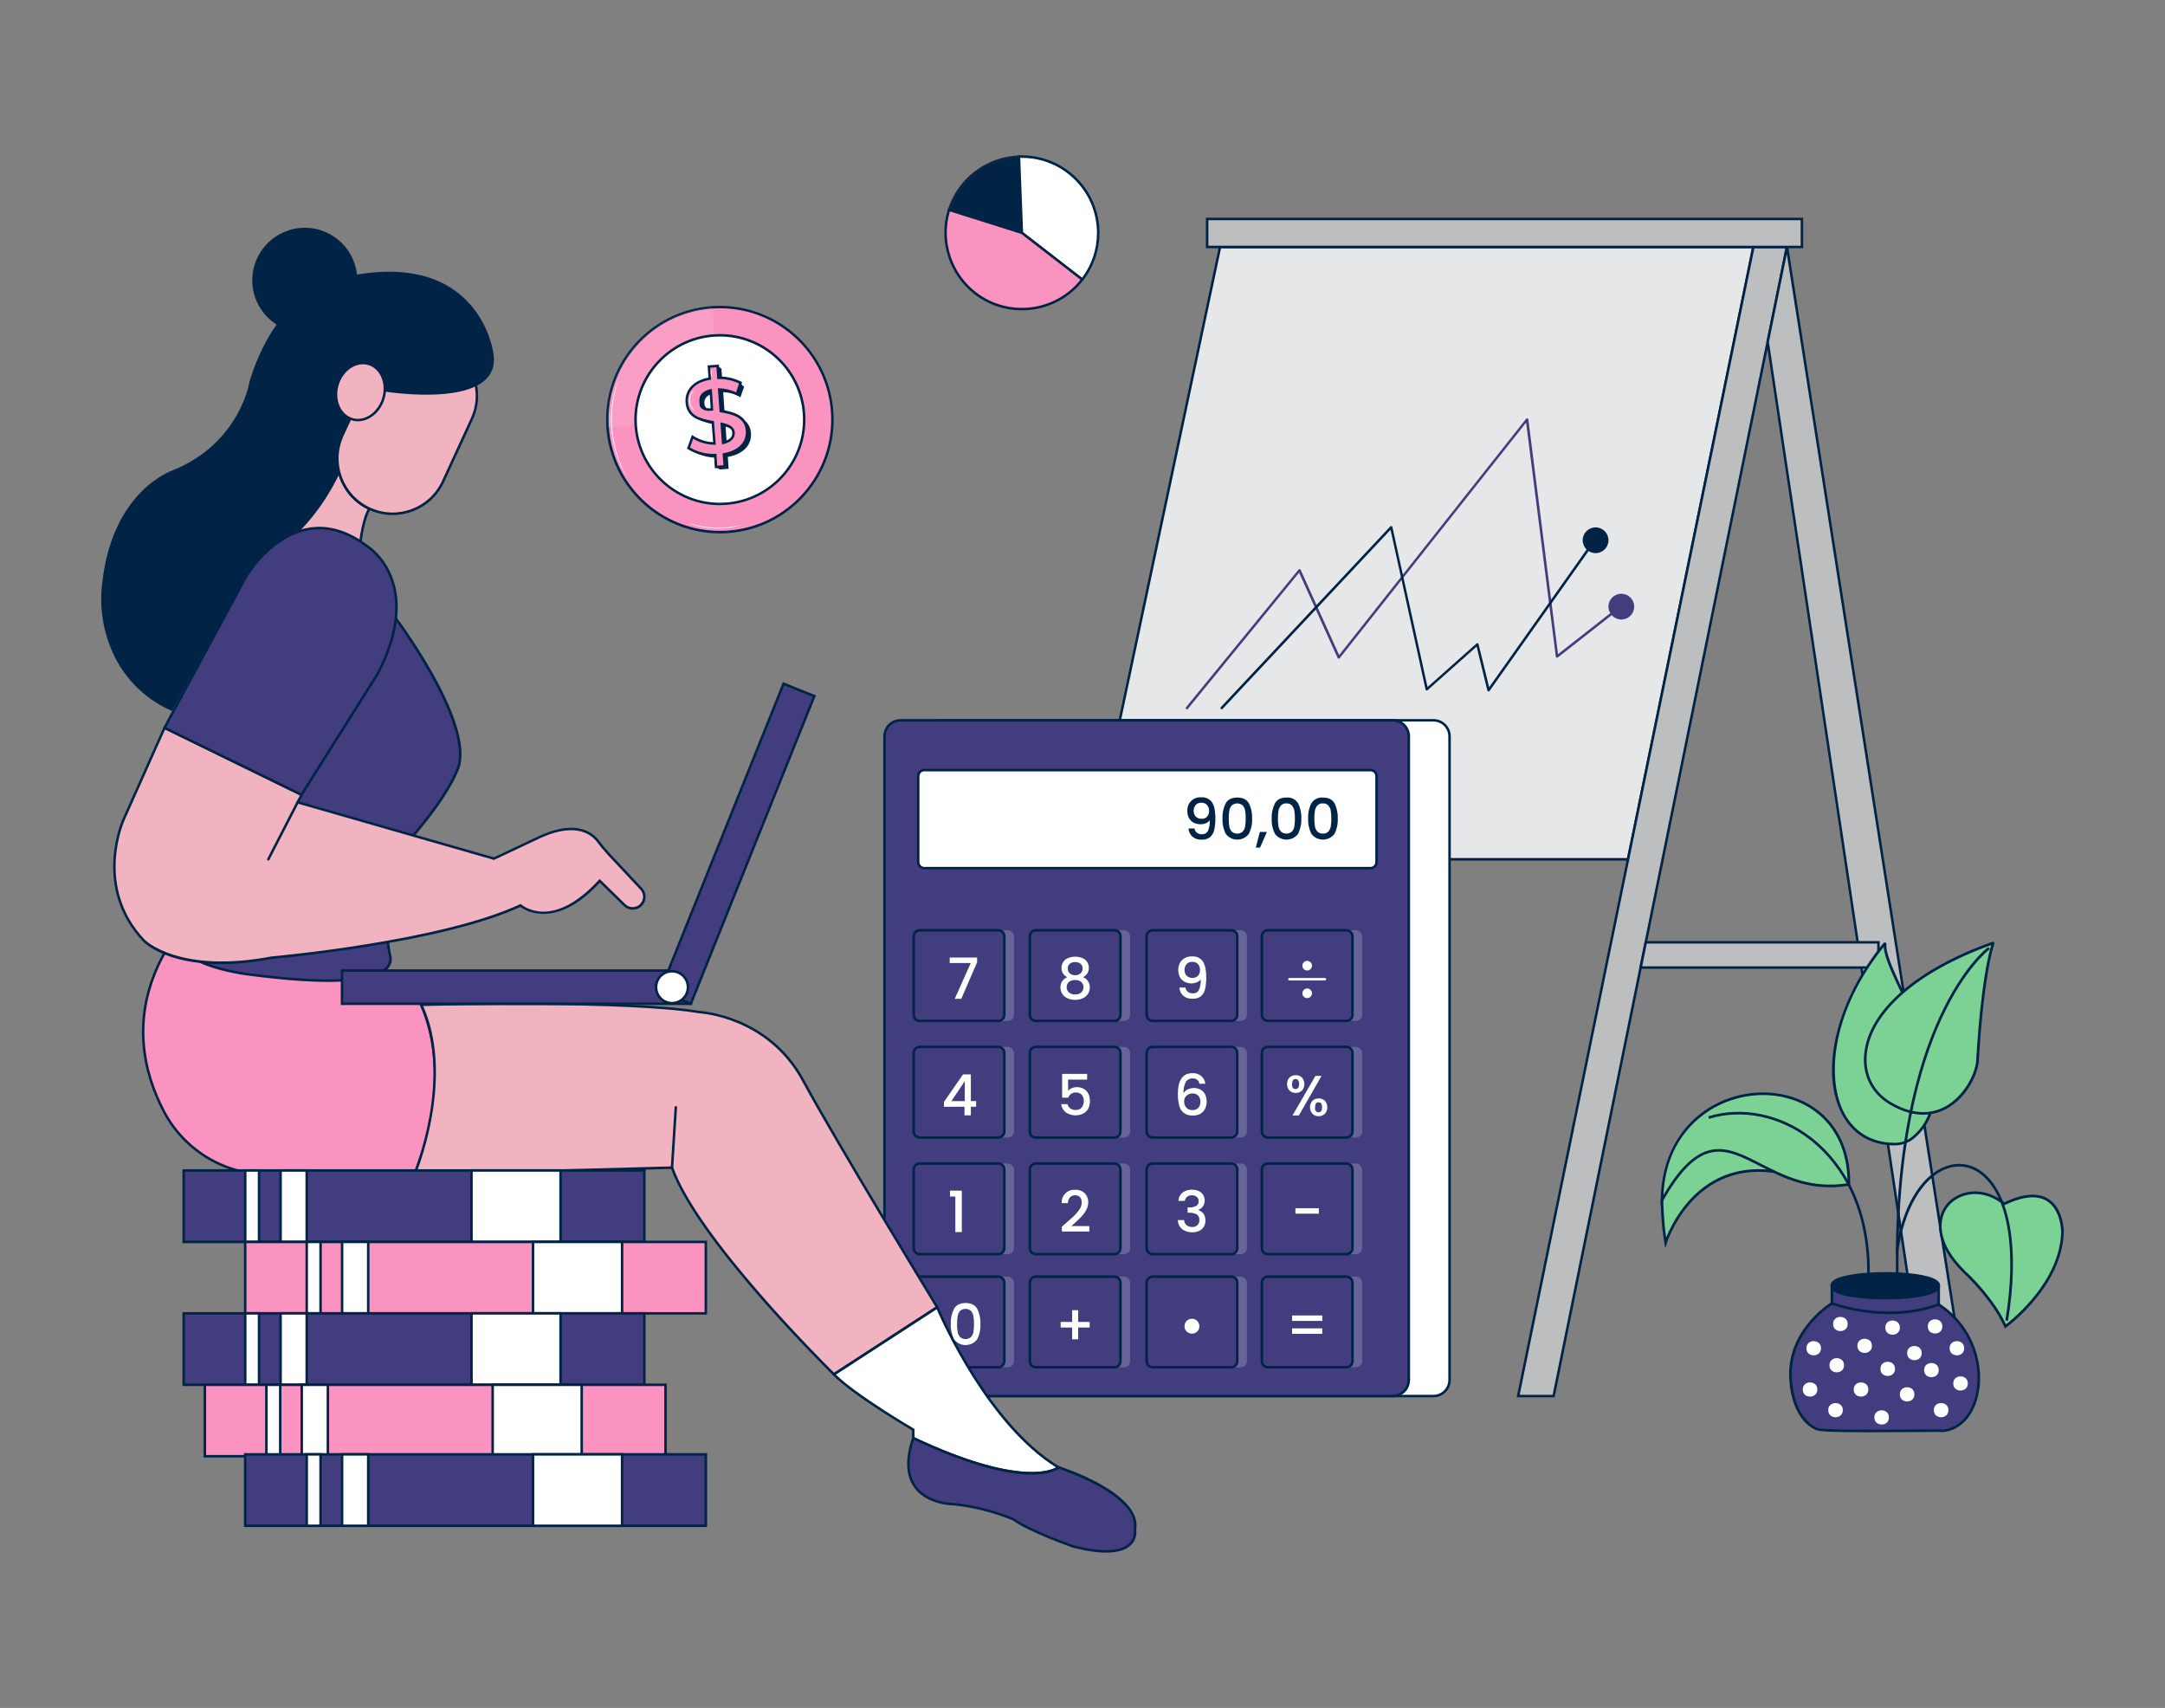 <?xml version="1.0" encoding="UTF-8"?>
<svg xmlns="http://www.w3.org/2000/svg" id="a" width="865.76" height="682.89" viewBox="0 0 865.76 682.89">
  <rect x="0" y="0" width="865.76" height="682.89" fill="#808080" stroke="none"/>
  <g>
    <g>
      <path d="M332.76,164.59c1.76,24.79-16.91,46.31-41.71,48.07-24.79,1.76-46.31-16.91-48.07-41.71-1.76-24.79,16.91-46.31,41.71-48.07h.07c24.77-1.72,46.24,16.95,48,41.71h0Z" fill="#fb93c0"></path>
      <path d="M287.84,213.27c-23.64,0-43.66-18.35-45.36-42.28-1.77-25.03,17.14-46.83,42.17-48.6,25.07-1.74,46.83,17.18,48.6,42.17h0c1.77,25.03-17.14,46.83-42.17,48.6-1.09,.08-2.17,.12-3.25,.12h0Zm.06-90.01c-1.03,0-2.06,.04-3.1,.11-24.54,1.74-43.04,23.06-41.31,47.54,1.74,24.48,23.09,42.96,47.54,41.24,24.47-1.74,42.97-23.06,41.24-47.54h0c-1.66-23.4-21.25-41.35-44.36-41.35h0Z" fill="#002346"></path>
    </g>
    <g opacity=".1">
      <path d="M284.75,122.88c-24.76,1.76-43.42,23.24-41.7,48,0,0,31.61-.79,38.3-14s3.4-34,3.4-34Z" fill="#fff"></path>
    </g>
    <g>
      <path d="M321.51,165.45c1.28,18.58-12.74,34.68-31.32,35.96-18.58,1.28-34.68-12.74-35.96-31.32-1.28-18.56,12.72-34.65,31.28-35.95,18.58-1.3,34.69,12.7,36,31.28v.04h0Z" fill="#fff"></path>
      <path d="M287.85,201.99c-17.81,0-32.87-13.84-34.12-31.87-1.29-18.8,12.95-35.17,31.75-36.49,18.81-1.32,35.21,12.92,36.53,31.74v.04c1.3,18.82-12.96,35.19-31.79,36.49-.8,.05-1.59,.08-2.38,.08h.01Zm.05-67.43c-.78,0-1.56,.03-2.35,.08-18.25,1.28-32.07,17.17-30.82,35.42,1.26,18.27,17.14,32.12,35.42,30.86,18.27-1.26,32.12-17.15,30.86-35.42v-.04c-1.23-17.48-15.85-30.9-33.12-30.9h.01Z" fill="#002346"></path>
    </g>
    <g id="b">
      <path d="M289.79,165.39l-.59-8.6h0c1.58,.08,3.15,.37,4.65,.87,.78,.33,1.53,.73,2.23,1.2l.1-.27,1.11-3.2,.26-.73-1.65-1.51-.71,.39c-2-.89-4.17-1.35-6.36-1.36l-.33-4.74-1.47-1.09v1.2l-2,.07,.33,4.83c-6.6,1.11-9.49,5.12-9.19,9.46,.41,5.91,5.61,7.11,10.42,7.93l.59,8.53c-3.11-.03-6.15-.96-8.75-2.66l-1.62,4.5c3.22,1.99,6.96,2.95,10.74,2.76l.25,3.58-1.66,.15,1.74,1,3.5-.26-.34-4.77c6.65-1.15,9.58-5.14,9.28-9.48-.44-5.84-5.71-6.98-10.53-7.8h0Zm-3.56-.61c-2.52-.55-4.41-1.32-4.56-3.41s1.05-3.5,4-4.18l.56,7.59Zm4.45,13.35l-.53-7.53c2.61,.54,4.57,1.32,4.72,3.48,.12,1.83-1.1,3.37-4.19,4.05Z" fill="#002346"></path>
    </g>
    <g id="c">
      <path d="M289.49,181.68l.33,4.78-3.5,.24-.29-4.72c-3.77,.15-7.49-.83-10.7-2.81l1.62-4.5c2.61,1.69,5.65,2.61,8.76,2.65l-.68-8.54c-4.81-.81-10-2-10.41-7.91-.32-4.43,2.58-8.37,9.19-9.48l-.34-4.83,3.5-.24,.33,4.74c3.07-.08,6.11,.61,8.84,2l-1.45,4.49c-2.2-1.09-4.61-1.71-7.07-1.82l.62,8.61c4.81,.82,10.08,2,10.49,7.88,.3,4.34-2.6,8.3-9.24,9.46h0Zm-4.78-18l-.53-7.59c-2.94,.68-4.17,2.3-4,4.18,.13,1.46-.19,2.2,1.08,2.93,.8,.46,1.74,.62,2.66,.54l.79-.07h0Zm8.62,9.31c-.14-2.09-2.08-2.89-4.69-3.48l.53,7.55c3.07-.69,4.29-2.24,4.16-4.07Z" fill="#fb93c0"></path>
      <path d="M285.85,187.23l-.29-4.74c-3.7,.06-7.33-.94-10.49-2.9l-.34-.21,1.97-5.47,.53,.34c2.38,1.54,5.12,2.42,7.95,2.55l-.6-7.6c-4.12-.7-10-1.88-10.44-8.3-.36-4.99,3.14-8.77,9.16-9.93l-.34-4.88,4.5-.31,.33,4.77c2.98,0,5.94,.71,8.6,2.06l.38,.19-1.76,5.45-.52-.26c-1.99-.98-4.11-1.57-6.31-1.73l.55,7.65c4.15,.71,10.08,1.91,10.52,8.27,.34,4.94-3.18,8.7-9.21,9.9l.33,4.83-4.5,.31h-.02Zm.65-5.76l.29,4.71,2.5-.17-.33-4.73,.44-.08c5.84-1.02,9.14-4.36,8.83-8.93-.37-5.33-4.98-6.55-10.08-7.42l-.39-.07-.69-9.56,.56,.02c2.35,.1,4.62,.65,6.75,1.62l1.14-3.54c-2.55-1.22-5.39-1.84-8.22-1.76h-.48l-.33-4.71-2.5,.17,.34,4.78-.45,.08c-5.83,.98-9.11,4.32-8.77,8.95,.37,5.39,4.94,6.6,9.99,7.45l.38,.06,.75,9.48h-.55c-3-.05-5.92-.87-8.49-2.41l-1.27,3.53c3.05,1.79,6.52,2.66,10.07,2.53l.49-.02,.02,.02Zm2.21-3.8l-.62-8.8,.66,.15c2.54,.57,4.91,1.45,5.08,3.93,.09,1.31-.38,3.65-4.55,4.59l-.57,.13h0Zm.48-7.52l.44,6.27c1.65-.47,3.34-1.43,3.2-3.4h0c-.09-1.41-1.1-2.21-3.64-2.87h0Zm-5.71-5.88c-.9,0-1.75-.21-2.47-.63-1.24-.71-1.26-1.54-1.29-2.51,0-.24-.01-.51-.04-.81-.21-2.3,1.39-4.02,4.39-4.71l.57-.13,.6,8.67-1.29,.11c-.16,0-.32,.02-.48,.02h.01Zm.25-7.55c-2.12,.63-3.19,1.86-3.04,3.5,.03,.32,.04,.61,.04,.88,.02,.9,.03,1.23,.79,1.67,.67,.39,1.49,.55,2.37,.48l.3-.02-.45-6.49v-.02Z" fill="#002346"></path>
    </g>
    <path d="M251.18,191.46c-.09-.1-.17-.21-.24-.33l-.61-1c-.26-.42-.58-1-.91-1.59s-.73-1.36-1.09-2.19c-.17-.42-.37-.84-.57-1.3s-.36-.93-.56-1.46c-.4-1-.72-2.08-1.07-3.22-1.47-4.99-2.04-10.21-1.7-15.4,.06-1.13,.18-2.26,.36-3.38,.05-.5,.13-1,.23-1.49,.1-.44,.18-1,.29-1.4,.14-.88,.4-1.67,.57-2.36,.15-.6,.33-1.18,.54-1.76,.18-.48,.28-.81,.38-1.1,.03-.13,.09-.26,.16-.37,0,.14-.04,.27-.09,.4-.09,.28-.2,.66-.33,1.11s-.32,1.07-.47,1.76-.39,1.49-.54,2.37c-.08,.45-.17,.91-.26,1.39s-.13,1-.22,1.49c-.15,1-.22,2.17-.32,3.36-.12,2.57-.06,5.15,.19,7.72,.31,2.56,.81,5.09,1.5,7.58,.35,1.12,.65,2.21,1,3.2,.18,.5,.35,1,.54,1.47l.55,1.29c.34,.84,.72,1.55,1,2.19s.61,1.19,.86,1.63l.55,1c.11,.11,.2,.24,.26,.39h0Z" fill="#fff"></path>
    <path d="M277.82,164.27c-.42-.21-.79-.53-1.06-.91-.72-.9-1.14-2.01-1.19-3.16-.02-1.16,.33-2.29,1-3.23,.24-.42,.58-.76,1-1-.3,.35-.57,.72-.8,1.12-1.18,1.9-1.09,4.32,.21,6.13,.45,.68,.88,1,.84,1.05Z" fill="#fff"></path>
    <path d="M284.52,150.67c-.3-.92-.37-1.9-.2-2.86,.1,0,.21,.61,.27,1.39,.1,.49,.08,.99-.07,1.47h0Z" fill="#fff"></path>
    <path d="M296.35,209.9c-.25,.11-.51,.2-.78,.27-.72,.22-1.46,.4-2.2,.53-2.43,.49-4.91,.69-7.39,.62-2.51-.08-5.01-.45-7.44-1.09-.91-.27-1.66-.49-2.16-.7-.26-.08-.52-.18-.76-.31,.27,.03,.54,.1,.8,.19,.51,.16,1.26,.36,2.19,.58,2.4,.58,4.86,.91,7.33,1,2.47,.07,4.95-.1,7.39-.51,.94-.17,1.69-.32,2.22-.43,.26-.09,.53-.14,.8-.15h0Z" fill="#fff"></path>
    <g>
      <polygon points="701.16 98.75 651.04 343.58 436.01 343.58 487.89 98.75 701.16 98.75" fill="#e6e7e8"></polygon>
      <path d="M651.44,344.08h-216.05l52.09-245.83h214.29l-.12,.6-50.2,245.23h-.01Zm-214.82-1h214l49.92-243.83h-212.25l-51.67,243.83Z" fill="#002346"></path>
    </g>
    <g>
      <rect x="369.99" y="288" width="209.67" height="270.18" rx="6.43" ry="6.43" fill="#fff"></rect>
      <path d="M573.23,558.68h-196.81c-3.82,0-6.93-3.11-6.93-6.93V294.43c0-3.82,3.11-6.93,6.93-6.93h196.81c3.82,0,6.93,3.11,6.93,6.93v257.32c0,3.82-3.11,6.93-6.93,6.93Zm-196.81-270.18c-3.27,0-5.93,2.66-5.93,5.93v257.32c0,3.27,2.66,5.93,5.93,5.93h196.81c3.27,0,5.93-2.66,5.93-5.93V294.43c0-3.27-2.66-5.93-5.93-5.93h-196.81Z" fill="#002346"></path>
    </g>
    <g>
      <rect x="353.7" y="288" width="209.67" height="270.18" rx="6.43" ry="6.43" fill="#413d7f"></rect>
      <path d="M556.94,558.68h-196.81c-3.82,0-6.93-3.11-6.93-6.93V294.43c0-3.82,3.11-6.93,6.93-6.93h196.81c3.82,0,6.93,3.11,6.93,6.93v257.32c0,3.82-3.11,6.93-6.93,6.93Zm-196.81-270.18c-3.27,0-5.93,2.66-5.93,5.93v257.32c0,3.27,2.66,5.93,5.93,5.93h196.81c3.27,0,5.93-2.66,5.93-5.93V294.43c0-3.27-2.66-5.93-5.93-5.93h-196.81Z" fill="#002346"></path>
    </g>
    <g>
      <rect x="367.18" y="307.91" width="183.29" height="39.19" rx="2.41" ry="2.41" fill="#fff"></rect>
      <path d="M548.06,347.6h-178.47c-1.6,0-2.91-1.31-2.91-2.91v-34.37c0-1.6,1.31-2.91,2.91-2.91h178.47c1.6,0,2.91,1.31,2.91,2.91v34.37c0,1.6-1.31,2.91-2.91,2.91Zm-178.47-39.19c-1.05,0-1.91,.86-1.91,1.91v34.37c0,1.05,.86,1.91,1.91,1.91h178.47c1.05,0,1.91-.86,1.91-1.91v-34.37c0-1.05-.86-1.91-1.91-1.91h-178.47Z" fill="#002346"></path>
    </g>
    <g opacity=".2">
      <rect x="462.39" y="371.95" width="36.24" height="36.24" rx="2.41" ry="2.41" fill="#fff"></rect>
    </g>
    <g>
      <rect x="458.53" y="371.95" width="36.24" height="36.24" rx="2.41" ry="2.41" fill="#413d7f"></rect>
      <path d="M492.36,408.69h-31.42c-1.6,0-2.91-1.31-2.91-2.91v-31.42c0-1.6,1.31-2.91,2.91-2.91h31.42c1.6,0,2.91,1.31,2.91,2.91v31.42c0,1.6-1.31,2.91-2.91,2.91Zm-31.42-36.24c-1.05,0-1.91,.86-1.91,1.91v31.42c0,1.05,.86,1.91,1.91,1.91h31.42c1.05,0,1.91-.86,1.91-1.91v-31.42c0-1.05-.86-1.91-1.91-1.91h-31.42Z" fill="#002346"></path>
    </g>
    <g id="d">
      <path d="M478.65,332.97c.58,.42,1.29,.63,2,.59,.96,.06,1.88-.43,2.36-1.27,.6-1.36,.86-2.85,.75-4.34-.38,.54-.92,.95-1.53,1.19-.68,.28-1.41,.43-2.15,.42-.93,.01-1.85-.19-2.68-.6-.79-.4-1.46-1.02-1.9-1.79-.48-.89-.72-1.89-.69-2.9-.21-2.81,1.9-5.27,4.71-5.48,.26-.02,.53-.02,.79,0,1.73-.16,3.41,.63,4.4,2.06,.87,1.37,1.31,3.48,1.3,6.31,.04,1.61-.13,3.22-.49,4.79-.23,1.1-.83,2.09-1.69,2.82-.97,.68-2.15,1.02-3.34,.95-1.37,.09-2.72-.37-3.75-1.27-.88-.84-1.4-1.99-1.47-3.2h2.38c.11,.68,.47,1.29,1,1.72h0Zm4.05-6.44c.55-.62,.83-1.43,.79-2.26,.05-.89-.24-1.77-.83-2.44-.6-.6-1.42-.92-2.26-.88-.85-.04-1.67,.28-2.26,.9-1.09,1.36-1.09,3.28,0,4.64,.65,.63,1.54,.96,2.45,.89,.79,.04,1.56-.27,2.11-.85h0Z" fill="#002346"></path>
    </g>
    <g id="e">
      <path d="M490.2,321.1c.89-1.48,2.41-2.22,4.58-2.22s3.69,.74,4.58,2.22c.98,1.9,1.44,4.02,1.33,6.15,.12,2.15-.34,4.29-1.33,6.21-1.97,2.53-5.61,2.99-8.14,1.02-.38-.3-.72-.64-1.02-1.02-.98-1.92-1.44-4.06-1.33-6.21-.11-2.13,.35-4.25,1.33-6.15h0Zm7.71,3c-.13-.77-.48-1.49-1-2.08-1.24-1.06-3.08-1.06-4.32,0-.52,.59-.86,1.31-1,2.08-.17,1.03-.25,2.07-.24,3.12-.02,1.07,.06,2.14,.23,3.2,.12,.78,.47,1.51,1,2.09,1.25,1.07,3.09,1.07,4.34,0,.53-.58,.88-1.31,1-2.09,.16-1.06,.24-2.13,.22-3.2,.02-1.03-.06-2.07-.23-3.09v-.03Z" fill="#002346"></path>
    </g>
    <path d="M506.62,332.63l-2.75,6.27h-1.68l1.61-6.27h2.82Z" fill="#002346"></path>
    <g id="f">
      <path d="M509.88,321.1c.89-1.48,2.41-2.22,4.58-2.22,1.82-.17,3.59,.68,4.58,2.22,.98,1.9,1.44,4.02,1.33,6.15,.11,2.15-.35,4.29-1.33,6.21-1.97,2.53-5.61,2.99-8.14,1.02-.38-.3-.72-.64-1.02-1.02-.99-1.92-1.45-4.06-1.33-6.21-.11-2.13,.35-4.25,1.33-6.15h0Zm7.7,3c-.14-.77-.48-1.49-1-2.08-.57-.56-1.36-.86-2.16-.8-.8-.06-1.59,.23-2.16,.8-.52,.59-.86,1.31-1,2.08-.17,1.03-.24,2.08-.23,3.12-.02,1.07,.06,2.14,.22,3.2,.12,.78,.47,1.51,1,2.09,1.25,1.07,3.09,1.07,4.34,0,.53-.58,.88-1.31,1-2.09,.17-1.06,.25-2.13,.23-3.2,.01-1.04-.07-2.07-.24-3.09v-.03h0Z" fill="#002346"></path>
    </g>
    <g id="g">
      <path d="M524.44,321.1c1-1.54,2.77-2.39,4.59-2.22,2.17,0,3.69,.74,4.58,2.22,.98,1.9,1.44,4.02,1.33,6.15,.12,2.15-.34,4.29-1.33,6.21-1.97,2.53-5.61,2.99-8.14,1.02-.38-.3-.72-.64-1.02-1.02-.98-1.92-1.44-4.06-1.33-6.21-.11-2.13,.34-4.25,1.32-6.15Zm7.71,3c-.13-.77-.48-1.49-1-2.08-.57-.57-1.36-.86-2.16-.8-.8-.06-1.59,.24-2.16,.8-.52,.59-.86,1.31-1,2.08-.17,1.03-.25,2.07-.24,3.12-.01,1.07,.06,2.14,.23,3.2,.12,.78,.47,1.51,1,2.09,.58,.56,1.37,.85,2.17,.8,.8,.06,1.6-.23,2.17-.8,.53-.58,.88-1.31,1-2.09,.17-1.06,.24-2.13,.23-3.2,.01-1.04-.07-2.07-.24-3.09v-.03Z" fill="#002346"></path>
    </g>
    <g opacity=".2">
      <rect x="508.47" y="371.95" width="36.24" height="36.24" rx="2.41" ry="2.41" fill="#fff"></rect>
    </g>
    <g>
      <rect x="504.6" y="371.95" width="36.24" height="36.24" rx="2.41" ry="2.41" fill="#413d7f"></rect>
      <path d="M538.43,408.69h-31.42c-1.6,0-2.91-1.31-2.91-2.91v-31.42c0-1.6,1.31-2.91,2.91-2.91h31.42c1.6,0,2.91,1.31,2.91,2.91v31.42c0,1.6-1.31,2.91-2.91,2.91Zm-31.42-36.24c-1.05,0-1.91,.86-1.91,1.91v31.42c0,1.05,.86,1.91,1.91,1.91h31.42c1.05,0,1.91-.86,1.91-1.91v-31.42c0-1.05-.86-1.91-1.91-1.91h-31.42Z" fill="#002346"></path>
    </g>
    <g opacity=".2">
      <rect x="415.69" y="371.95" width="36.24" height="36.24" rx="2.41" ry="2.41" fill="#fff"></rect>
    </g>
    <g>
      <rect x="411.82" y="371.95" width="36.24" height="36.24" rx="2.41" ry="2.41" fill="#413d7f"></rect>
      <path d="M445.65,408.69h-31.42c-1.6,0-2.91-1.31-2.91-2.91v-31.42c0-1.6,1.31-2.91,2.91-2.91h31.42c1.6,0,2.91,1.31,2.91,2.91v31.42c0,1.6-1.31,2.91-2.91,2.91Zm-31.42-36.24c-1.05,0-1.91,.86-1.91,1.91v31.42c0,1.05,.86,1.91,1.91,1.91h31.42c1.05,0,1.91-.86,1.91-1.91v-31.42c0-1.05-.86-1.91-1.91-1.91h-31.42Z" fill="#002346"></path>
    </g>
    <g id="h">
      <path d="M475.03,396.59c.58,.42,1.29,.63,2,.59,.96,.06,1.88-.43,2.36-1.27,.6-1.36,.86-2.85,.75-4.34-.39,.54-.92,.96-1.54,1.2-.68,.28-1.41,.43-2.14,.42-.93,.02-1.85-.19-2.68-.61-.8-.39-1.46-1.02-1.9-1.79-.48-.89-.72-1.89-.69-2.9-.07-1.48,.46-2.92,1.46-4,1.07-1.02,2.52-1.56,4-1.48,1.73-.16,3.41,.62,4.4,2.05,.87,1.37,1.31,3.48,1.31,6.31,.04,1.61-.13,3.22-.49,4.79-.24,1.1-.84,2.09-1.69,2.82-.97,.69-2.15,1.02-3.34,.95-1.37,.09-2.72-.37-3.75-1.27-.88-.84-1.41-1.99-1.48-3.2h2.42c.11,.68,.47,1.29,1,1.73h0Zm4.06-6.44c.54-.63,.82-1.43,.78-2.26,.06-.89-.24-1.77-.82-2.44-.6-.6-1.42-.92-2.27-.88-.85-.04-1.67,.29-2.26,.9-.57,.65-.87,1.49-.83,2.35-.03,.84,.26,1.66,.81,2.29,.64,.64,1.54,.96,2.44,.89,.79,.03,1.55-.28,2.09-.85h.06Z" fill="#fff"></path>
    </g>
    <g opacity=".2">
      <rect x="369.24" y="371.95" width="36.24" height="36.24" rx="2.41" ry="2.41" fill="#fff"></rect>
    </g>
    <g>
      <rect x="365.37" y="371.95" width="36.24" height="36.24" rx="2.41" ry="2.41" fill="#413d7f"></rect>
      <path d="M399.2,408.69h-31.42c-1.6,0-2.91-1.31-2.91-2.91v-31.42c0-1.6,1.31-2.91,2.91-2.91h31.42c1.6,0,2.91,1.31,2.91,2.91v31.42c0,1.6-1.31,2.91-2.91,2.91Zm-31.42-36.24c-1.05,0-1.91,.86-1.91,1.91v31.42c0,1.05,.86,1.91,1.91,1.91h31.42c1.05,0,1.91-.86,1.91-1.91v-31.42c0-1.05-.86-1.91-1.91-1.91h-31.42Z" fill="#002346"></path>
    </g>
    <g opacity=".2">
      <rect x="462.39" y="418.58" width="36.24" height="36.24" rx="2.41" ry="2.41" fill="#fff"></rect>
    </g>
    <g>
      <rect x="458.53" y="418.58" width="36.24" height="36.24" rx="2.41" ry="2.41" fill="#413d7f"></rect>
      <path d="M492.36,455.32h-31.42c-1.6,0-2.91-1.31-2.91-2.91v-31.42c0-1.6,1.31-2.91,2.91-2.91h31.42c1.6,0,2.91,1.31,2.91,2.91v31.42c0,1.6-1.31,2.91-2.91,2.91Zm-31.42-36.24c-1.05,0-1.91,.86-1.91,1.91v31.42c0,1.05,.86,1.91,1.91,1.91h31.42c1.05,0,1.91-.86,1.91-1.91v-31.42c0-1.05-.86-1.91-1.91-1.91h-31.42Z" fill="#002346"></path>
    </g>
    <g opacity=".2">
      <rect x="508.47" y="418.58" width="36.24" height="36.24" rx="2.41" ry="2.41" fill="#fff"></rect>
    </g>
    <g>
      <rect x="504.6" y="418.58" width="36.24" height="36.24" rx="2.41" ry="2.41" fill="#413d7f"></rect>
      <path d="M538.43,455.32h-31.42c-1.6,0-2.91-1.31-2.91-2.91v-31.42c0-1.6,1.31-2.91,2.91-2.91h31.42c1.6,0,2.91,1.31,2.91,2.91v31.42c0,1.6-1.31,2.91-2.91,2.91Zm-31.42-36.24c-1.05,0-1.91,.86-1.91,1.91v31.42c0,1.05,.86,1.91,1.91,1.91h31.42c1.05,0,1.91-.86,1.91-1.91v-31.42c0-1.05-.86-1.91-1.91-1.91h-31.42Z" fill="#002346"></path>
    </g>
    <g opacity=".2">
      <rect x="415.69" y="418.58" width="36.24" height="36.24" rx="2.41" ry="2.41" fill="#fff"></rect>
    </g>
    <g>
      <rect x="411.82" y="418.58" width="36.24" height="36.24" rx="2.41" ry="2.41" fill="#413d7f"></rect>
      <path d="M445.65,455.32h-31.42c-1.6,0-2.91-1.31-2.91-2.91v-31.42c0-1.6,1.31-2.91,2.91-2.91h31.42c1.6,0,2.91,1.31,2.91,2.91v31.42c0,1.6-1.31,2.91-2.91,2.91Zm-31.42-36.24c-1.05,0-1.91,.86-1.91,1.91v31.42c0,1.05,.86,1.91,1.91,1.91h31.42c1.05,0,1.91-.86,1.91-1.91v-31.42c0-1.05-.86-1.91-1.91-1.91h-31.42Z" fill="#002346"></path>
    </g>
    <g id="i">
      <path d="M478.72,431.7c-.54-.38-1.19-.56-1.84-.52-1.07-.06-2.1,.47-2.68,1.37-.7,1.41-1.03,2.98-.93,4.56,.41-.68,1-1.22,1.72-1.55,.77-.36,1.61-.55,2.46-.54,.92-.02,1.84,.21,2.65,.65,.77,.43,1.39,1.08,1.79,1.87,.85,1.83,.85,3.94,0,5.77-.4,.84-1.04,1.54-1.85,2-.9,.5-1.92,.74-2.95,.71-1.3,.09-2.59-.27-3.67-1-.92-.74-1.58-1.77-1.87-2.92-.38-1.54-.56-3.12-.53-4.7,0-5.55,1.95-8.32,5.86-8.32,1.31-.08,2.59,.37,3.58,1.23,.85,.79,1.4,1.85,1.54,3h-2.37c-.11-.63-.43-1.19-.91-1.61h0Zm-4.19,6.33c-.68,.61-1.05,1.49-1,2.4-.05,.91,.28,1.81,.9,2.48,.67,.65,1.58,.99,2.51,.93,.85,.04,1.67-.28,2.26-.89,.57-.65,.87-1.5,.83-2.36,.05-.9-.24-1.78-.81-2.47-.61-.64-1.48-.98-2.37-.92-.85-.02-1.67,.28-2.32,.83h0Z" fill="#fff"></path>
    </g>
    <g opacity=".2">
      <rect x="369.24" y="418.58" width="36.24" height="36.24" rx="2.41" ry="2.41" fill="#fff"></rect>
    </g>
    <g>
      <rect x="365.37" y="418.58" width="36.24" height="36.24" rx="2.41" ry="2.41" fill="#413d7f"></rect>
      <path d="M399.2,455.32h-31.42c-1.6,0-2.91-1.31-2.91-2.91v-31.42c0-1.6,1.31-2.91,2.91-2.91h31.42c1.6,0,2.91,1.31,2.91,2.91v31.42c0,1.6-1.31,2.91-2.91,2.91Zm-31.42-36.24c-1.05,0-1.91,.86-1.91,1.91v31.42c0,1.05,.86,1.91,1.91,1.91h31.42c1.05,0,1.91-.86,1.91-1.91v-31.42c0-1.05-.86-1.91-1.91-1.91h-31.42Z" fill="#002346"></path>
    </g>
    <path d="M515.63,430.83c1.42-1.28,3.58-1.28,5,0,1.29,1.5,1.29,3.71,0,5.21-1.41,1.3-3.59,1.3-5,0-1.29-1.5-1.29-3.71,0-5.21Zm1,2.6c0,1.33,.48,2,1.43,2,.41,.02,.81-.16,1.06-.49,.29-.45,.42-.98,.38-1.51,0-1.33-.48-2-1.44-2-.9,.02-1.38,.68-1.38,2h-.05Zm11.84-3.25l-9.07,15.81h-2.54l9.17-15.81h2.44Zm-3.65,9.94c1.42-1.28,3.58-1.28,5,0,1.29,1.5,1.29,3.71,0,5.21-1.41,1.31-3.59,1.31-5,0-1.29-1.5-1.29-3.71,0-5.21Zm1,2.6c0,1.32,.47,2,1.43,2s1.43-.66,1.43-2-.48-2-1.43-2-1.34,.68-1.34,2h-.09Z" fill="#fff"></path>
    <g opacity=".2">
      <rect x="462.39" y="465.21" width="36.24" height="36.24" rx="2.41" ry="2.41" fill="#fff"></rect>
    </g>
    <g>
      <rect x="458.53" y="465.21" width="36.24" height="36.24" rx="2.41" ry="2.41" fill="#413d7f"></rect>
      <path d="M492.36,501.95h-31.42c-1.6,0-2.91-1.31-2.91-2.91v-31.42c0-1.6,1.31-2.91,2.91-2.91h31.42c1.6,0,2.91,1.31,2.91,2.91v31.42c0,1.6-1.31,2.91-2.91,2.91Zm-31.42-36.24c-1.05,0-1.91,.86-1.91,1.91v31.42c0,1.05,.86,1.91,1.91,1.91h31.42c1.05,0,1.91-.86,1.91-1.91v-31.42c0-1.05-.86-1.91-1.91-1.91h-31.42Z" fill="#002346"></path>
    </g>
    <g opacity=".2">
      <rect x="508.47" y="465.21" width="36.24" height="36.24" rx="2.41" ry="2.41" fill="#fff"></rect>
    </g>
    <g>
      <rect x="504.6" y="465.21" width="36.24" height="36.24" rx="2.41" ry="2.41" fill="#413d7f"></rect>
      <path d="M538.43,501.95h-31.42c-1.6,0-2.91-1.31-2.91-2.91v-31.42c0-1.6,1.31-2.91,2.91-2.91h31.42c1.6,0,2.91,1.31,2.91,2.91v31.42c0,1.6-1.31,2.91-2.91,2.91Zm-31.42-36.24c-1.05,0-1.91,.86-1.91,1.91v31.42c0,1.05,.86,1.91,1.91,1.91h31.42c1.05,0,1.91-.86,1.91-1.91v-31.42c0-1.05-.86-1.91-1.91-1.91h-31.42Z" fill="#002346"></path>
    </g>
    <g opacity=".2">
      <rect x="415.69" y="465.21" width="36.24" height="36.24" rx="2.41" ry="2.41" fill="#fff"></rect>
    </g>
    <g>
      <rect x="411.82" y="465.21" width="36.24" height="36.24" rx="2.41" ry="2.41" fill="#413d7f"></rect>
      <path d="M445.65,501.95h-31.42c-1.6,0-2.91-1.31-2.91-2.91v-31.42c0-1.6,1.31-2.91,2.91-2.91h31.42c1.6,0,2.91,1.31,2.91,2.91v31.42c0,1.6-1.31,2.91-2.91,2.91Zm-31.42-36.24c-1.05,0-1.91,.86-1.91,1.91v31.42c0,1.05,.86,1.91,1.91,1.91h31.42c1.05,0,1.91-.86,1.91-1.91v-31.42c0-1.05-.86-1.91-1.91-1.91h-31.42Z" fill="#002346"></path>
    </g>
    <path d="M472.85,476.85c1.1-.81,2.44-1.23,3.8-1.18,.95-.02,1.89,.17,2.75,.57,.72,.33,1.33,.87,1.75,1.54,.39,.67,.6,1.43,.59,2.21,.02,.86-.24,1.71-.75,2.41-.45,.62-1.07,1.09-1.79,1.34v.09c.85,.24,1.59,.77,2.09,1.49,.53,.82,.79,1.78,.75,2.76,.01,.83-.2,1.66-.62,2.38-.43,.72-1.06,1.3-1.82,1.65-.9,.42-1.89,.63-2.88,.6-1.44,.05-2.85-.39-4-1.26-1.08-.89-1.7-2.22-1.7-3.62h2.5c.02,.77,.36,1.49,.94,2,.63,.53,1.44,.81,2.27,.76,.78,.05,1.56-.22,2.13-.76,.52-.53,.79-1.26,.75-2,.09-.88-.29-1.74-1-2.26-.95-.51-2.02-.75-3.1-.67h-.59v-2.12h.61c.97,.05,1.94-.16,2.81-.61,.65-.39,1.04-1.11,1-1.87,.03-.65-.23-1.28-.71-1.73-.56-.47-1.27-.7-2-.65-.73-.05-1.44,.18-2,.65-.46,.42-.76,.98-.84,1.6h-2.52c0-1.29,.59-2.5,1.58-3.32h0Z" fill="#fff"></path>
    <g opacity=".2">
      <rect x="369.24" y="465.21" width="36.24" height="36.24" rx="2.41" ry="2.41" fill="#fff"></rect>
    </g>
    <g>
      <rect x="365.37" y="465.21" width="36.24" height="36.24" rx="2.41" ry="2.41" fill="#413d7f"></rect>
      <path d="M399.2,501.95h-31.42c-1.6,0-2.91-1.31-2.91-2.91v-31.42c0-1.6,1.31-2.91,2.91-2.91h31.42c1.6,0,2.91,1.31,2.91,2.91v31.42c0,1.6-1.31,2.91-2.91,2.91Zm-31.42-36.24c-1.05,0-1.91,.86-1.91,1.91v31.42c0,1.05,.86,1.91,1.91,1.91h31.42c1.05,0,1.91-.86,1.91-1.91v-31.42c0-1.05-.86-1.91-1.91-1.91h-31.42Z" fill="#002346"></path>
    </g>
    <path d="M527.39,483.08v2.18h-9.36v-2.18h9.36Z" fill="#fff"></path>
    <g opacity=".2">
      <rect x="462.39" y="510.43" width="36.24" height="36.24" rx="2.41" ry="2.41" fill="#fff"></rect>
    </g>
    <g>
      <rect x="458.53" y="510.43" width="36.24" height="36.24" rx="2.41" ry="2.41" fill="#413d7f"></rect>
      <path d="M492.36,547.17h-31.42c-1.6,0-2.91-1.31-2.91-2.91v-31.42c0-1.6,1.31-2.91,2.91-2.91h31.42c1.6,0,2.91,1.31,2.91,2.91v31.42c0,1.6-1.31,2.91-2.91,2.91Zm-31.42-36.24c-1.05,0-1.91,.86-1.91,1.91v31.42c0,1.05,.86,1.91,1.91,1.91h31.42c1.05,0,1.91-.86,1.91-1.91v-31.42c0-1.05-.86-1.91-1.91-1.91h-31.42Z" fill="#002346"></path>
    </g>
    <path d="M476.67,533.23c-.8,.02-1.57-.29-2.14-.85-.56-.55-.88-1.31-.86-2.1-.03-1.62,1.26-2.97,2.88-3h.12c1.62,0,2.94,1.31,2.95,2.93v.07c0,.52-.13,1.04-.39,1.49-.26,.44-.63,.8-1.07,1.06-.45,.27-.97,.41-1.49,.4h0Z" fill="#fff"></path>
    <g opacity=".2">
      <rect x="508.47" y="510.43" width="36.24" height="36.24" rx="2.41" ry="2.41" fill="#fff"></rect>
    </g>
    <g>
      <rect x="504.6" y="510.43" width="36.24" height="36.24" rx="2.41" ry="2.41" fill="#413d7f"></rect>
      <path d="M538.43,547.17h-31.42c-1.6,0-2.91-1.31-2.91-2.91v-31.42c0-1.6,1.31-2.91,2.91-2.91h31.42c1.6,0,2.91,1.31,2.91,2.91v31.42c0,1.6-1.31,2.91-2.91,2.91Zm-31.42-36.24c-1.05,0-1.91,.86-1.91,1.91v31.42c0,1.05,.86,1.91,1.91,1.91h31.42c1.05,0,1.91-.86,1.91-1.91v-31.42c0-1.05-.86-1.91-1.91-1.91h-31.42Z" fill="#002346"></path>
    </g>
    <g opacity=".2">
      <rect x="415.69" y="510.43" width="36.24" height="36.24" rx="2.41" ry="2.41" fill="#fff"></rect>
    </g>
    <g>
      <rect x="411.82" y="510.43" width="36.24" height="36.24" rx="2.41" ry="2.41" fill="#413d7f"></rect>
      <path d="M445.65,547.17h-31.42c-1.6,0-2.91-1.31-2.91-2.91v-31.42c0-1.6,1.31-2.91,2.91-2.91h31.42c1.6,0,2.91,1.31,2.91,2.91v31.42c0,1.6-1.31,2.91-2.91,2.91Zm-31.42-36.24c-1.05,0-1.91,.86-1.91,1.91v31.42c0,1.05,.86,1.91,1.91,1.91h31.42c1.05,0,1.91-.86,1.91-1.91v-31.42c0-1.05-.86-1.91-1.91-1.91h-31.42Z" fill="#002346"></path>
    </g>
    <path d="M424.15,528.55h4.59v-4.7h2.41v4.7h4.59v2.23h-4.59v4.71h-2.41v-4.71h-4.59v-2.23Z" fill="#fff"></path>
    <g opacity=".2">
      <rect x="369.24" y="510.43" width="36.24" height="36.24" rx="2.41" ry="2.41" fill="#fff"></rect>
    </g>
    <g>
      <rect x="365.37" y="510.43" width="36.24" height="36.24" rx="2.41" ry="2.41" fill="#413d7f"></rect>
      <path d="M399.2,547.17h-31.42c-1.6,0-2.91-1.31-2.91-2.91v-31.42c0-1.6,1.31-2.91,2.91-2.91h31.42c1.6,0,2.91,1.31,2.91,2.91v31.42c0,1.6-1.31,2.91-2.91,2.91Zm-31.42-36.24c-1.05,0-1.91,.86-1.91,1.91v31.42c0,1.05,.86,1.91,1.91,1.91h31.42c1.05,0,1.91-.86,1.91-1.91v-31.42c0-1.05-.86-1.91-1.91-1.91h-31.42Z" fill="#002346"></path>
    </g>
    <g id="j">
      <path d="M528.77,525.96v2.18h-12.09v-2.18h12.09Zm0,5.16v2.18h-12.09v-2.18h12.09Z" fill="#fff"></path>
    </g>
    <g>
      <polygon points="701.16 98.75 607.11 558.18 621.29 558.18 714.59 98.75 701.16 98.75" fill="#bcbec0"></polygon>
      <path d="M621.69,558.68h-15.2l.12-.6,94.13-459.83h14.45l-.12,.6-93.38,459.83Zm-13.98-1h13.16l93.1-458.43h-12.41l-93.85,458.43Z" fill="#002346"></path>
    </g>
    <g>
      <polygon points="714.59 98.75 787 561.52 770.57 561.52 706.87 136.76 714.59 98.75" fill="#bcbec0"></polygon>
      <path d="M787.58,562.02h-17.44l-.06-.43-63.71-424.85,8.29-40.82,.43,2.75,72.5,463.35h0Zm-16.58-1h15.42l-71.89-459.44-7.15,35.2,63.62,424.25h0Z" fill="#002346"></path>
    </g>
    <g>
      <polygon points="658.13 376.77 751.17 376.77 751.17 386.86 656.08 386.86 658.13 376.77" fill="#bcbec0"></polygon>
      <path d="M751.67,387.36h-96.2l2.25-11.09h93.95v11.09Zm-94.98-1h93.98v-9.09h-92.13l-1.85,9.09Z" fill="#002346"></path>
    </g>
    <path d="M474.67,283.59c-.12,0-.23-.04-.32-.11-.21-.18-.24-.49-.07-.71l45-55.05c.18-.21,.49-.24,.7-.07,.06,.05,.1,.11,.14,.18l15.39,34.08,74.77-94.48c.12-.16,.34-.23,.53-.17,.19,.05,.33,.21,.36,.41l11.86,93.88,23.65-18.55c.23-.15,.54-.09,.69,.14,.13,.2,.1,.47-.07,.64l-24.35,19.1c-.14,.12-.33,.14-.49,.07-.17-.06-.29-.22-.31-.4l-11.88-93.57-74.53,94.2c-.11,.14-.29,.21-.46,.18-.17-.02-.32-.13-.39-.29l-15.4-34.09-44.46,54.43c-.09,.11-.22,.17-.36,.18h0Z" fill="#413d7f"></path>
    <circle cx="648.35" cy="242.55" r="5.15" fill="#413d7f"></circle>
    <circle cx="638.06" cy="216.01" r="5.15" fill="#002346"></circle>
    <path d="M488.53,283.59c-.28-.01-.5-.25-.49-.53,0-.11,.05-.22,.12-.31l67.79-72.28c.13-.14,.32-.19,.5-.14,.18,.04,.32,.19,.35,.37l14.05,64,19.59-17.41c.13-.12,.31-.16,.48-.11,.17,.05,.3,.19,.34,.36l4.23,17.24,40.19-56.78c.16-.23,.47-.28,.7-.12h0c.22,.16,.28,.47,.12,.7l-40.83,57.67c-.11,.17-.31,.24-.5,.2-.19-.03-.35-.18-.39-.37l-4.3-17.54-19.6,17.42c-.2,.19-.51,.18-.69-.01-.07-.07-.11-.15-.13-.25l-14-63.87-67.14,71.59c-.09,.12-.24,.18-.39,.17h0Z" fill="#002346"></path>
    <g>
      <path d="M408.64,93.15l-29.13-9.19c3.88-12.29,15.07-20.82,27.95-21.31l1.18,30.5Z" fill="#002346"></path>
      <path d="M409.16,93.84l-30.28-9.55,.15-.48c3.93-12.46,15.35-21.17,28.41-21.66l.5-.02,1.23,31.71h-.01Zm-29.03-10.21l27.97,8.82-1.13-29.29c-12.26,.67-22.95,8.82-26.84,20.46h0Z" fill="#0d2445"></path>
    </g>
    <g>
      <path d="M439.17,93.15c0,6.75-2.24,13.31-6.39,18.63l-24.14-18.67-1.18-30.5h1.18c16.86,0,30.53,13.67,30.53,30.53h0Z" fill="#fff"></path>
      <path d="M432.86,112.48l-24.72-19.12v-.23l-1.21-31.02h1.7c8.29,0,16.08,3.23,21.94,9.09,5.86,5.86,9.09,13.65,9.09,21.94h0c0,6.83-2.3,13.55-6.5,18.94l-.31,.39h0Zm-23.74-19.61l23.56,18.22c3.87-5.14,5.99-11.49,5.98-17.93h0c0-8.03-3.12-15.57-8.79-21.24s-13.21-8.8-21.23-8.8h-.66l1.15,29.75h0Z" fill="#002346"></path>
    </g>
    <path d="M529.82,392.02h-14.19c-.27,0-.49-.23-.5-.5,0-.28,.22-.5,.5-.5h14.19c.28,0,.5,.22,.5,.5s-.22,.5-.5,.5Z" fill="#fff"></path>
    <circle cx="522.73" cy="397.15" r="1.93" fill="#fff"></circle>
    <circle cx="522.73" cy="386.11" r="1.93" fill="#fff"></circle>
    <g>
      <path d="M151.67,389.09l11.12,3s23.21,26.49,2.91,77.54h-58.31c-17.48,.02-33.54-9.62-41.75-25.06-8.51-16.07-13.75-38.56,.15-63.56l56.49-27.62,29.39,35.7h0Z" fill="#fb93c0"></path>
      <path d="M107.34,470.13c-17.69,0-33.84-9.7-42.14-25.32-7.89-14.9-14.27-38.1,.15-64.04l.08-.14,56.99-27.86,29.54,35.88,11.11,3,.1,.11c.23,.27,23.18,27.31,3,78.05l-.13,.32h-58.7Zm-41.19-88.74c-14.11,25.49-7.83,48.29-.07,62.95,8.13,15.3,23.94,24.79,41.26,24.79h58.02c19.07-48.29-1.28-74.67-2.85-76.6l-11.12-3-.1-.12-29.14-35.4-55.99,27.38h0Z" fill="#002346"></path>
    </g>
    <g>
      <path d="M147.77,203.41s-2.21,2.69-3.64,13.11l-26.44,11,1.18-15s9.22-8.13,16.67-23.9c0-.03,2.03,10.31,12.23,14.79Z" fill="#f2b3c1"></path>
      <path d="M117.12,228.29l1.26-16.02,.15-.13c.09-.08,9.24-8.26,16.55-23.74l.12-.25,.72-.08,.1,.46c.23,1.04,2.51,10.28,11.94,14.42l.6,.27-.42,.51c-.04,.05-2.16,2.84-3.53,12.86l-.04,.28-27.46,11.42h0Zm2.23-15.54l-1.1,13.99,25.42-10.58c1.11-7.91,2.67-11.34,3.36-12.54-7.75-3.65-10.69-10.62-11.62-13.58-6.78,13.82-14.85,21.6-16.06,22.71h0Z" fill="#002346"></path>
    </g>
    <g>
      <path d="M136.93,174.03l11.51-25.01c5.11-11.11,18.26-15.97,29.37-10.85h0c11.1,5.11,15.96,18.26,10.85,29.37l-11.51,25.01c-5.11,11.11-18.26,15.97-29.37,10.85h0c-11.1-5.11-15.96-18.26-10.85-29.37Z" fill="#f2b3c1"></path>
      <path d="M157.01,205.93c-3.16,0-6.37-.67-9.43-2.07h0c-5.49-2.53-9.67-7.04-11.77-12.72-2.09-5.67-1.86-11.82,.67-17.31l11.51-25.01c2.53-5.49,7.04-9.67,12.72-11.77,5.67-2.1,11.82-1.86,17.31,.67s9.67,7.04,11.77,12.72c2.1,5.67,1.86,11.82-.67,17.31l-11.51,25.01c-3.81,8.28-12.03,13.17-20.6,13.17h0Zm11.57-69.3c-2.53,0-5.07,.45-7.51,1.35-5.42,2-9.74,6-12.16,11.25l-11.51,25.01c-2.42,5.25-2.65,11.13-.64,16.55s6,9.74,11.25,12.15h0c10.84,4.99,23.71,.23,28.7-10.61l11.51-25.01c2.42-5.25,2.65-11.13,.64-16.55-2-5.42-6-9.74-11.25-12.15-2.88-1.33-5.95-1.99-9.03-1.99Z" fill="#002346"></path>
    </g>
    <path d="M153.83,156.55s47.68,7.86,43.42-15.57c0,0-5.48-42.3-59.95-30.13,0,0-25.56,3.05-37.43,41.39,0,0-3.65,24.95-31,35.9,0,0-24,8-28,45.08-1.35,10.91,.81,21.96,6.16,31.56,4.95,8.71,12.6,15.56,21.8,19.52l29.83-54.16s11.83-14.61,20.21-17.65c0,0,9.73-8.54,16.67-23.9,0,0-2.35-6.44,1.38-14.55l6.69-14.54,10.22-2.95h0Z" fill="#002346"></path>
    <g>
      <ellipse cx="144.13" cy="156.55" rx="11.56" ry="9.59" transform="translate(-47.15 249.78) rotate(-73.35)" fill="#f2b3c1"></ellipse>
      <path d="M143.11,168.46c-.82,0-1.64-.12-2.45-.36-2.6-.78-4.67-2.72-5.84-5.47-1.16-2.72-1.29-5.91-.37-8.98,.92-3.07,2.78-5.66,5.24-7.3,2.49-1.66,5.29-2.14,7.89-1.36,5.33,1.59,8.12,8.07,6.21,14.44-1.62,5.4-6.1,9.02-10.68,9.02h0Zm2-22.82c-1.65,0-3.32,.53-4.86,1.56-2.26,1.51-3.98,3.91-4.83,6.75h0c-.85,2.85-.74,5.79,.33,8.3,1.05,2.47,2.9,4.21,5.21,4.9,4.8,1.43,10.13-2.15,11.88-7.99,1.75-5.84-.74-11.76-5.54-13.2-.71-.21-1.45-.32-2.18-.32h-.01Z" fill="#002346"></path>
    </g>
    <g>
      <path d="M158.32,247.33s32.9,44,24.29,61.19c0,0-3.23,8.72-15.77,23.69-3.62,4.32-6.34,9.33-8,14.72-2.21,7.21-4.52,17.76-3.82,28.89,.19,2.23,.54,4.44,1.06,6.62,.83,3.88-1.56,14.36-55.84,7.26,0,0-19.68-2.15-26.76-9.53l32.55-110.39,52.29-22.45h0Z" fill="#413d7f"></path>
      <path d="M131.14,392.59c-7.78,0-17.88-.69-30.97-2.4-.8-.09-19.93-2.25-27.06-9.68l-.2-.21,32.7-110.89,52.87-22.7,.24,.32c1.35,1.81,32.99,44.45,24.34,61.71-.11,.31-3.38,8.92-15.83,23.79-3.6,4.3-6.26,9.19-7.91,14.55-2.12,6.92-4.5,17.52-3.8,28.71,.19,2.19,.54,4.39,1.05,6.54,.27,1.26,.24,3.14-1.44,4.96-2.51,2.72-8.86,5.32-23.98,5.32v-.02Zm-57.11-12.57c7.04,7,26.06,9.15,26.25,9.17,38.13,4.99,50.46,1.34,54.09-2.6,1.39-1.5,1.42-3.04,1.2-4.06-.52-2.18-.88-4.43-1.07-6.68-.71-11.35,1.69-22.08,3.84-29.08,1.69-5.48,4.41-10.5,8.1-14.9,12.32-14.71,15.65-23.46,15.68-23.54,8.02-16.01-21.06-56.4-23.99-60.4l-51.71,22.2-32.4,109.88h.01Z" fill="#002346"></path>
    </g>
    <g>
      <path d="M65.79,291l-16.32,36.58s-12.58,26.76,8.16,48.59c0,0,13.36,13.84,50.88,6.76,0,0,67.34-5.84,99.63-20.91,0,0,12.6,11.07,31.67-9.84l9.92,9.69c1.82,1.79,4.74,1.79,6.56,0h0c1.78-1.78,1.83-4.66,.11-6.5l-13-13.88c-1.53-1.67-2.98-3.41-4.34-5.22-2.26-3-8.54-8.12-22.61-1.89l-18.92,8.92-78.5-22.52,1.58-3-54.82-26.78h0Z" fill="#f2b3c1"></path>
      <path d="M88.32,385.47c-22.09,0-30.62-8.5-31.05-8.95-20.74-21.83-8.38-48.88-8.25-49.15l16.53-37.04,.47,.23,55.28,27.01-1.53,2.91,77.73,22.3,18.75-8.84c14.68-6.5,21.13-.74,23.22,2.04,1.34,1.79,2.79,3.54,4.31,5.18l13,13.88c1.91,2.05,1.86,5.21-.12,7.2-2,1.98-5.26,1.98-7.26,0l-9.55-9.33c-17.5,18.9-29.82,11.13-31.76,9.7-32.11,14.84-98.85,20.77-99.52,20.83-7.74,1.46-14.45,2.04-20.23,2.04h-.02Zm-22.29-93.8l-16.11,36.11c-.13,.27-12.19,26.72,8.06,48.04,.13,.13,13.67,13.55,50.43,6.61,.72-.07,67.67-6.01,99.51-20.87l.29-.14,.25,.21c.5,.44,12.48,10.47,30.97-9.8l.35-.38,10.29,10.05c1.62,1.6,4.25,1.6,5.86,0,1.6-1.6,1.64-4.15,.1-5.8l-13-13.88c-1.54-1.67-3.01-3.44-4.38-5.26-1.95-2.59-8-7.93-22.01-1.73l-19.08,9-.18-.05-79.09-22.69,1.63-3.09-53.89-26.33h0Z" fill="#002346"></path>
    </g>
    <g>
      <path d="M168.48,401.78s80.66-2.2,111.32,2.91c0,0,27.26,1.27,41.32,27.25s53.66,90.72,53.66,90.72l-41.31,26.84s-54.09-52.82-64.74-82.63l-103,2.74s16.35-38.32,2.75-67.83h0Z" fill="#f2b3c1"></path>
      <path d="M333.4,550.14l-.29-.28c-.54-.53-53.88-52.84-64.74-82.48l-103.42,2.75,.31-.72c.16-.38,16.1-38.46,2.76-67.42l-.32-.69,.76-.02c.81-.02,81.06-2.14,111.42,2.92,.22,0,27.65,1.58,41.68,27.51,13.89,25.67,53.25,90.05,53.65,90.7l.25,.42-42.05,27.32h0Zm-64.33-83.79l.12,.34c10.09,28.25,60.08,77.96,64.33,82.16l40.56-26.36c-3.42-5.6-40.1-65.72-53.42-90.33-13.76-25.42-40.63-26.98-40.9-26.99-28.74-4.79-102.27-3.13-110.53-2.93,11.99,27.06-.65,61.46-2.77,66.83l102.6-2.73h0Z" fill="#002346"></path>
    </g>
    <g>
      <path d="M333.47,549.54c8.33,8.42,31.73,22.09,31.73,22.09v3.39c46.4,21.88,58.1,11.7,58.1,11.7-29.43-17.72-48.52-64-48.52-64l-41.31,26.82h0Z" fill="#fff"></path>
      <path d="M412.59,589.62c-8.7,0-23.49-2.78-47.6-14.15l-.29-.14v-3.42c-2.54-1.5-23.77-14.12-31.58-22.02l-.43-.44,42.33-27.48,.23,.56c.19,.46,19.37,46.33,48.32,63.76l.59,.35-.52,.45c-.23,.2-3.09,2.53-11.04,2.53h-.01Zm-46.89-14.92c39.61,18.62,53.71,13.61,56.66,12.03-27.12-16.83-45.53-58-47.8-63.26l-40.29,26.16c8.54,8.31,30.96,21.44,31.19,21.58l.25,.14v3.36h-.01Z" fill="#002346"></path>
    </g>
    <g>
      <path d="M381.8,601.44c8.04,.91,15.91,2.93,23.39,6,6.79,4.91,24.15,10.94,24.15,10.94,27.15,6.79,24.51-6.79,24.51-6.79,2.64-14.34-30.55-24.9-30.55-24.9,0,0-11.7,10.18-58.1-11.7-9.06,26.79,16.6,26.45,16.6,26.45h0Z" fill="#413d7f"></path>
      <path d="M442.35,620.79c-3.61,0-8-.64-13.13-1.93-.75-.26-17.47-6.09-24.27-10.98-7.42-3.03-15.21-5.03-23.17-5.94-.72,.01-11.04-.06-16.2-7.14-3.45-4.73-3.73-11.45-.85-19.97l.18-.53,.51,.24c45.58,21.49,57.44,11.87,57.56,11.77l.21-.18,.27,.08c1.37,.44,33.45,10.82,30.91,25.38,.09,.61,.43,3.77-2.19,6.26-2.07,1.96-5.35,2.94-9.82,2.94h0Zm-60.53-19.85h.03c8.08,.92,16,2.95,23.52,6.04l.1,.06c6.65,4.81,23.85,10.81,24.02,10.87,13.81,3.45,19.57,1.49,21.96-.77,2.45-2.31,1.92-5.33,1.89-5.45l-.02-.09,.02-.09c2.41-13.11-26.95-23.25-29.96-24.25-1.89,1.34-15.04,8.54-57.9-11.56-2.58,7.93-2.28,14.17,.89,18.52,4.94,6.79,15.31,6.73,15.41,6.73h.04Z" fill="#002346"></path>
    </g>
    <g>
      <rect x="136.76" y="388.06" width="139.51" height="13.28" fill="#413d7f"></rect>
      <path d="M276.77,401.84H136.26v-14.28h140.51v14.28Zm-139.51-1h138.51v-12.28H137.26v12.28Z" fill="#002346"></path>
    </g>
    <g>
      <rect x="228.52" y="330.69" width="132.55" height="13.28" transform="translate(-128.1 485.19) rotate(-68.12)" fill="#413d7f"></rect>
      <path d="M276.53,401.97l-13.25-5.32,49.77-123.93,13.25,5.32-49.77,123.93Zm-11.95-5.88l11.4,4.58,49.02-122.07-11.4-4.58-49.02,122.07Z" fill="#002346"></path>
    </g>
    <g>
      <circle cx="268.73" cy="394.71" r="6.37" fill="#fff"></circle>
      <path d="M268.73,401.58c-3.79,0-6.87-3.08-6.87-6.87s3.08-6.87,6.87-6.87,6.87,3.08,6.87,6.87-3.08,6.87-6.87,6.87Zm0-12.74c-3.24,0-5.87,2.63-5.87,5.87s2.63,5.87,5.87,5.87,5.87-2.63,5.87-5.87-2.63-5.87-5.87-5.87Z" fill="#002346"></path>
    </g>
    <g>
      <rect x="73.45" y="467.99" width="184.21" height="28.56" fill="#413d7f"></rect>
      <path d="M258.16,497.05H72.95v-29.56h185.21v29.56Zm-184.21-1h183.21v-27.56H73.95v27.56Z" fill="#002346"></path>
    </g>
    <g>
      <rect x="188.55" y="467.99" width="35.61" height="28.56" fill="#fff"></rect>
      <path d="M224.66,497.05h-36.61v-29.56h36.61v29.56Zm-35.61-1h34.61v-27.56h-34.61v27.56Z" fill="#002346"></path>
    </g>
    <g>
      <rect x="112.2" y="467.99" width="10.45" height="28.56" fill="#fff"></rect>
      <path d="M123.15,497.05h-11.45v-29.56h11.45v29.56Zm-10.45-1h9.45v-27.56h-9.45v27.56Z" fill="#002346"></path>
    </g>
    <g>
      <rect x="98.06" y="467.99" width="5.53" height="28.56" fill="#fff"></rect>
      <path d="M104.09,497.05h-6.53v-29.56h6.53v29.56Zm-5.53-1h4.53v-27.56h-4.53v27.56Z" fill="#002346"></path>
    </g>
    <g>
      <rect x="98.05" y="496.56" width="184.21" height="28.56" fill="#fb93c0"></rect>
      <path d="M282.76,525.62H97.55v-29.56h185.21v29.56Zm-184.21-1h183.21v-27.56H98.55v27.56Z" fill="#002346"></path>
    </g>
    <g>
      <rect x="213.15" y="496.56" width="35.61" height="28.56" fill="#fff"></rect>
      <path d="M249.26,525.62h-36.61v-29.56h36.61v29.56Zm-35.61-1h34.61v-27.56h-34.61v27.56Z" fill="#002346"></path>
    </g>
    <g>
      <rect x="136.8" y="496.56" width="10.45" height="28.56" fill="#fff"></rect>
      <path d="M147.75,525.62h-11.45v-29.56h11.45v29.56Zm-10.45-1h9.45v-27.56h-9.45v27.56Z" fill="#002346"></path>
    </g>
    <g>
      <rect x="122.66" y="496.56" width="5.53" height="28.56" fill="#fff"></rect>
      <path d="M128.69,525.62h-6.53v-29.56h6.53v29.56Zm-5.53-1h4.53v-27.56h-4.53v27.56Z" fill="#002346"></path>
    </g>
    <g>
      <rect x="73.45" y="525.12" width="184.21" height="28.56" fill="#413d7f"></rect>
      <path d="M258.16,554.18H72.95v-29.56h185.21v29.56Zm-184.21-1h183.21v-27.56H73.95v27.56Z" fill="#002346"></path>
    </g>
    <g>
      <rect x="188.55" y="525.12" width="35.61" height="28.56" fill="#fff"></rect>
      <path d="M224.66,554.18h-36.61v-29.56h36.61v29.56Zm-35.61-1h34.61v-27.56h-34.61v27.56Z" fill="#002346"></path>
    </g>
    <g>
      <rect x="112.2" y="525.12" width="10.45" height="28.56" fill="#fff"></rect>
      <path d="M123.15,554.18h-11.45v-29.56h11.45v29.56Zm-10.45-1h9.45v-27.56h-9.45v27.56Z" fill="#002346"></path>
    </g>
    <g>
      <rect x="98.06" y="525.12" width="5.53" height="28.56" fill="#fff"></rect>
      <path d="M104.09,554.18h-6.53v-29.56h6.53v29.56Zm-5.53-1h4.53v-27.56h-4.53v27.56Z" fill="#002346"></path>
    </g>
    <g>
      <rect x="81.92" y="553.69" width="184.21" height="28.56" fill="#fb93c0"></rect>
      <path d="M266.63,582.75H81.42v-29.56h185.21v29.56Zm-184.21-1h183.21v-27.56H82.42v27.56Z" fill="#002346"></path>
    </g>
    <g>
      <rect x="197.01" y="553.69" width="35.61" height="28.56" fill="#fff"></rect>
      <path d="M233.12,582.75h-36.61v-29.56h36.61v29.56Zm-35.61-1h34.61v-27.56h-34.61v27.56Z" fill="#002346"></path>
    </g>
    <g>
      <rect x="120.66" y="553.69" width="10.45" height="28.56" fill="#fff"></rect>
      <path d="M131.61,582.75h-11.45v-29.56h11.45v29.56Zm-10.45-1h9.45v-27.56h-9.45v27.56Z" fill="#002346"></path>
    </g>
    <g>
      <rect x="106.53" y="553.69" width="5.53" height="28.56" fill="#fff"></rect>
      <path d="M112.56,582.75h-6.53v-29.56h6.53v29.56Zm-5.53-1h4.53v-27.56h-4.53v27.56Z" fill="#002346"></path>
    </g>
    <g>
      <rect x="98.05" y="581.5" width="184.21" height="28.56" fill="#413d7f"></rect>
      <path d="M282.76,610.56H97.55v-29.56h185.21v29.56Zm-184.21-1h183.21v-27.56H98.55v27.56Z" fill="#002346"></path>
    </g>
    <g>
      <rect x="213.15" y="581.5" width="35.61" height="28.56" fill="#fff"></rect>
      <path d="M249.26,610.56h-36.61v-29.56h36.61v29.56Zm-35.61-1h34.61v-27.56h-34.61v27.56Z" fill="#002346"></path>
    </g>
    <g>
      <rect x="136.8" y="581.5" width="10.45" height="28.56" fill="#fff"></rect>
      <path d="M147.75,610.56h-11.45v-29.56h11.45v29.56Zm-10.45-1h9.45v-27.56h-9.45v27.56Z" fill="#002346"></path>
    </g>
    <g>
      <rect x="122.66" y="581.5" width="5.53" height="28.56" fill="#fff"></rect>
      <path d="M128.69,610.56h-6.53v-29.56h6.53v29.56Zm-5.53-1h4.53v-27.56h-4.53v27.56Z" fill="#002346"></path>
    </g>
    <g>
      <path d="M120.57,317.78l-54.78-26.78,32.87-60.86s19.78-33.48,48.38-11.57c0,0,23.13,14,4,50.82l-30.47,48.39h0Z" fill="#413d7f"></path>
      <path d="M120.75,318.43l-55.65-27.21,33.12-61.32c.1-.17,9.54-15.88,24.56-18.8,8.12-1.58,16.38,.8,24.56,7.07,.19,.11,23.26,14.64,4.14,51.45l-30.73,48.81Zm-54.28-27.65l53.91,26.35,30.23-48.01c18.65-35.91-3.61-49.99-3.84-50.13-7.99-6.11-15.98-8.43-23.81-6.91-14.59,2.83-23.79,18.15-23.88,18.31l-32.61,60.38h0Z" fill="#002346"></path>
    </g>
    <path d="M390.73,384.78l-6.32,14.57h-2.61l6.39-14.3h-8.41v-2.2h10.95v1.93h0Z" fill="#fff"></path>
    <path d="M377.47,442.54v-1.95l7.63-11h3.14v10.66h2.11v2.25h-2.11v3.45h-2.55v-3.45l-8.22,.04h0Zm8.34-10.27l-5.36,8h5.36v-8Z" fill="#fff"></path>
    <path d="M379.89,478.42v-2.36h4.73v16.56h-2.59v-14.2h-2.14Z" fill="#fff"></path>
    <g id="k">
      <path d="M381.56,523.2c.89-1.48,2.41-2.21,4.58-2.21s3.69,.73,4.58,2.21c.98,1.9,1.44,4.02,1.33,6.15,.12,2.15-.34,4.29-1.33,6.21-1.97,2.53-5.61,2.99-8.14,1.02-.38-.3-.72-.64-1.02-1.02-.98-1.92-1.44-4.06-1.33-6.21-.11-2.13,.35-4.25,1.33-6.15h0Zm7.71,3c-.14-.77-.48-1.49-1-2.08-1.24-1.07-3.08-1.07-4.32,0-.52,.59-.86,1.31-1,2.08-.17,1.03-.25,2.07-.24,3.12-.02,1.07,.06,2.14,.23,3.2,.12,.78,.47,1.51,1,2.09,1.25,1.07,3.09,1.07,4.34,0,.53-.59,.87-1.31,1-2.09,.16-1.06,.24-2.13,.22-3.2,.01-1.03-.07-2.07-.23-3.09v-.03h0Z" fill="#fff"></path>
    </g>
    <g id="l">
      <path d="M424.49,386.98c-.03-1.67,.94-3.19,2.46-3.87,1.92-.81,4.08-.81,6,0,.77,.34,1.41,.91,1.85,1.62,.41,.68,.63,1.46,.62,2.25,.01,.8-.21,1.58-.65,2.24-.42,.64-1.02,1.16-1.71,1.49,.81,.3,1.51,.85,2,1.56,.51,.74,.77,1.63,.75,2.53,.02,.93-.24,1.83-.75,2.61-.52,.77-1.24,1.38-2.09,1.75-1.94,.83-4.14,.83-6.08,0-.84-.38-1.57-.98-2.08-1.75-.51-.78-.77-1.68-.75-2.61-.02-.91,.24-1.8,.75-2.55,.5-.7,1.19-1.24,2-1.54-1.46-.65-2.38-2.13-2.32-3.73h0Zm3,5.6c-.64,.52-.99,1.31-.94,2.13-.03,.8,.31,1.57,.91,2.1,.69,.57,1.57,.86,2.47,.81,.89,.05,1.77-.25,2.45-.82,.59-.53,.92-1.29,.9-2.09,.04-.81-.3-1.6-.93-2.12-.69-.52-1.55-.79-2.42-.74-.87-.04-1.73,.22-2.43,.73h-.01Zm4.63-7.23c-.62-.49-1.4-.74-2.19-.69-.78-.04-1.54,.2-2.15,.69-.56,.51-.86,1.25-.8,2-.02,.71,.29,1.4,.83,1.86,.6,.49,1.35,.74,2.12,.71,.78,.03,1.54-.23,2.14-.73,.55-.46,.86-1.14,.84-1.86,.06-.75-.23-1.48-.78-1.98h-.01Z" fill="#fff"></path>
    </g>
    <path d="M434.73,431.66h-7.61v4.52c.37-.47,.86-.84,1.42-1.07,.63-.29,1.31-.43,2-.43,1.09-.05,2.17,.24,3.1,.82,.76,.5,1.35,1.22,1.7,2.06,.34,.84,.51,1.74,.51,2.64,.02,1.04-.2,2.06-.64,3-.44,.84-1.11,1.54-1.94,2-2.28,1.16-5.01,.98-7.12-.47-1-.81-1.64-1.97-1.79-3.25h2.52c.15,.68,.55,1.28,1.11,1.69,.63,.44,1.39,.66,2.16,.63,.92,.05,1.81-.31,2.42-1,.57-.74,.86-1.66,.81-2.59,.06-.91-.24-1.81-.82-2.51-.64-.62-1.52-.94-2.41-.88-.67-.02-1.32,.17-1.87,.56-.52,.38-.9,.9-1.11,1.51h-2.44v-9.51h10v2.28h0Z" fill="#fff"></path>
    <path d="M426.18,489.1c1.46-1.26,2.61-2.29,3.45-3.1,.8-.76,1.5-1.61,2.1-2.54,.53-.78,.82-1.69,.84-2.63,.04-.77-.19-1.53-.65-2.14-.52-.54-1.25-.82-2-.77-.79-.05-1.55,.27-2.08,.85-.52,.65-.8,1.46-.79,2.29h-2.5c-.19-2.75,1.88-5.15,4.64-5.34,.23-.02,.47-.02,.7,0,1.42-.09,2.82,.4,3.88,1.36,.95,.96,1.46,2.28,1.4,3.64,0,1.1-.29,2.18-.83,3.14-.54,.99-1.21,1.9-2,2.71-.76,.79-1.74,1.71-2.92,2.76l-1,.91h7.2v2.15h-11v-1.88l1.56-1.41h0Z" fill="#fff"></path>
    <path d="M107.3,344.08c-.08,0-.16-.02-.23-.06-.25-.13-.34-.43-.22-.67l11.73-22.8c.13-.25,.43-.34,.67-.22,.25,.13,.34,.43,.22,.67l-11.73,22.8c-.09,.17-.26,.27-.44,.27h0Z" fill="#002346"></path>
    <path d="M268.73,467.37h-.03c-.28-.02-.49-.25-.47-.53l1.52-24.13c.02-.27,.23-.48,.53-.47,.28,.02,.49,.25,.47,.53l-1.52,24.13c-.02,.26-.24,.47-.5,.47Z" fill="#002346"></path>
    <g>
      <path d="M432.78,111.78h0c-10.34,13.33-29.52,15.76-42.85,5.42-10.09-7.83-14.25-21.11-10.42-33.29l29.13,9.19,24.14,18.68h0Z" fill="#fb93c0"></path>
      <path d="M408.61,124.09c-6.65,0-13.34-2.12-18.99-6.5-10.21-7.92-14.46-21.51-10.59-33.84l.15-.48,29.76,9.42,24.54,18.99-.31,.4c-6.11,7.88-15.29,12.01-24.56,12.01h0Zm-28.77-39.56c-3.49,11.8,.65,24.71,10.4,32.27,12.96,10.05,31.62,7.81,41.84-4.94l-23.67-18.32-28.56-9.01h0Z" fill="#002346"></path>
    </g>
    <g>
      <rect x="482.72" y="87.55" width="237.85" height="11.2" fill="#bcbec0"></rect>
      <path d="M721.07,99.25h-238.85v-12.2h238.85v12.2Zm-237.85-1h236.85v-10.2h-236.85v10.2Z" fill="#002346"></path>
    </g>
    <circle cx="121.88" cy="112.07" r="21" fill="#002346"></circle>
  </g>
  <g>
    <g>
      <path d="M664.62,479.87s0,8.25,1.46,16.98c0,0,10-32.71,42.85-28.49l-6.45-14.22-5.34-5.34c-13.19,6.85-25.85,2.73-32.51,31.06h0Z" fill="#7cd295"></path>
      <path d="M665.92,499.15l-.37-2.21c-1.45-8.68-1.46-16.99-1.46-17.07v-.12c5.15-21.85,14.11-24.75,23.59-27.82,3-.97,6.1-1.97,9.21-3.59l.34-.18,5.72,5.77,6.85,15.08-.94-.12c-32-4.11-42.18,27.8-42.28,28.12l-.66,2.14Zm-.78-19.22c0,.7,.07,7.4,1.14,14.84,2.8-6.94,14.25-30.03,41.77-27.03l-6.03-13.28-5-5c-3.07,1.55-6.1,2.53-9.03,3.48-9.58,3.1-17.86,5.78-22.86,26.99h.01Z" fill="#002346"></path>
    </g>
    <g>
      <path d="M757.69,457.45c-29.65,.03-34.08-43.66-4.13-80.03,.1-.12,.29-.04,.27,.12-1.18,12.39,35.22,56.84,11.36,77.18-2.1,1.79-4.75,2.74-7.51,2.74h.01Z" fill="#7cd295"></path>
      <path d="M757.66,457.97c-9.82,0-17.52-4.83-21.66-13.6-8.22-17.38-1.16-45.06,17.16-67.3,.19-.23,.51-.31,.79-.2,.28,.12,.45,.4,.42,.7-.36,3.75,3.03,10.9,6.95,19.18,8.82,18.63,20.9,44.14,4.23,58.34-2.16,1.85-4.95,2.86-7.85,2.87h-.04Zm-4.37-79.38c-20.46,25.34-22.85,51.57-16.34,65.35,3.96,8.38,11.31,12.99,20.71,12.99h.03c2.65,0,5.19-.93,7.17-2.61,16.05-13.68,4.17-38.77-4.5-57.09-3.79-8.02-6.86-14.49-7.06-18.63h-.01Z" fill="#002346"></path>
    </g>
    <g>
      <path d="M755.9,441.12c-18.71-11.11-14.48-44.39,40.94-64.03,.1-.04,.21,.06,.17,.16-.63,1.81-4.3,13.59-6.23,46.82-.51,8.86-13.17,29.95-34.88,17.05Z" fill="#7cd295"></path>
      <path d="M769.08,445.7c-3.81,0-8.31-1.08-13.45-4.13-7.29-4.33-11-11.7-10.16-20.21,1.69-17.27,20.83-34.01,51.2-44.77,.24-.09,.51-.02,.69,.15,.18,.18,.24,.44,.16,.68-.7,2.01-4.29,13.73-6.2,46.67-.3,5.14-4.67,14.85-13.12,19.33-2.32,1.23-5.38,2.27-9.11,2.27h-.01Zm27.18-67.83c-29.53,10.63-48.11,26.9-49.75,43.61-.79,8.09,2.73,15.09,9.65,19.2,7.72,4.58,15.16,5.21,21.53,1.83,7.74-4.11,12.27-13.37,12.56-18.46,1.75-30.15,4.92-42.66,6.01-46.18h0Z" fill="#002346"></path>
    </g>
    <g>
      <path d="M775.26,514.08c.84,6.55-43.55,6.55-42.7,0-.84-6.55,43.55-6.55,42.7,0Z" fill="#002346"></path>
      <path d="M753.91,519.54c-8.58,0-17.15-1.03-20.39-3.09-1.08-.69-1.58-1.48-1.5-2.37-.08-.89,.42-1.69,1.5-2.37,6.48-4.12,34.3-4.12,40.77,0,1.08,.69,1.58,1.48,1.5,2.37,.08,.89-.42,1.69-1.5,2.37-3.24,2.06-11.81,3.09-20.38,3.09Zm0-9.85c-8.38,0-16.76,.97-19.82,2.91-.73,.46-1.07,.94-1.01,1.41v.14c-.06,.47,.28,.95,1.01,1.41,6.11,3.88,33.53,3.89,39.64,0,.73-.46,1.07-.94,1.01-1.41v-.14c.06-.47-.28-.95-1.01-1.41-3.06-1.94-11.44-2.91-19.82-2.91Z" fill="#002346"></path>
    </g>
    <g>
      <path d="M777.01,572.07c-1.92-.29-50.8,.84-50.92-.9-9.63-4.57-10.04-19.48-10.04-19.48-1.46-19.9,16.5-30.57,16.5-30.57v-7.04c-.84,6.55,43.55,6.55,42.7,0v7.52c23.5,15.42,18.74,48.91,1.75,50.47h0Z" fill="#413d7f"></path>
      <path d="M748.41,572.68c-16.99,0-21.5-.36-22.55-1.05-9.79-4.66-10.31-19.31-10.33-19.93-1.37-18.65,14.28-29.45,16.5-30.88v-6.34c-.02-.16-.02-.32,0-.48l1.05,.07v.31c.06,.39,.4,.79,1.01,1.17,6.12,3.89,33.53,3.88,39.64,0,.6-.38,.94-.77,1-1.17v-.31l1.05-.07c.02,.16,.02,.32,0,.48v6.83c14.39,9.59,17.97,25.9,15.18,37.05-2.07,8.3-7.27,13.62-13.91,14.23h-.12c-.53-.08-5.56-.04-11.4,0-6.78,.06-12.43,.08-17.12,.08h0Zm-21.8-1.77c2.5,.94,26.11,.74,38.92,.64,6.95-.06,10.72-.08,11.5,0,6.15-.59,10.98-5.61,12.93-13.43,2.71-10.86-.82-26.78-14.98-36.07l-.24-.16v-5.74c-.13,.11-.28,.21-.44,.31-6.47,4.12-34.29,4.12-40.77,0-.16-.1-.31-.21-.44-.31v5.28l-.26,.15c-.18,.11-17.66,10.75-16.24,30.08,0,.17,.52,14.66,9.74,19.04l.28,.13v.08h0Z" fill="#002346"></path>
    </g>
    <path d="M755.53,525.43c-13.05,0-23.02-3.77-23.17-3.82l.38-.98c.21,.08,21.42,8.09,42.33,.48l.36,.99c-6.85,2.49-13.72,3.34-19.91,3.34h0Z" fill="#002346"></path>
    <path d="M776.72,530.34c.06,3.78-5.88,3.78-5.82,0-.06-3.78,5.88-3.78,5.82,0Z" fill="#fff"></path>
    <path d="M785.45,539.07c.06,3.78-5.88,3.78-5.82,0-.06-3.78,5.88-3.78,5.82,0Z" fill="#fff"></path>
    <path d="M786.91,553.15c.06,3.78-5.88,3.78-5.82,0-.06-3.78,5.88-3.78,5.82,0Z" fill="#fff"></path>
    <path d="M779.14,563.82c.06,3.78-5.88,3.78-5.82,0-.06-3.78,5.88-3.78,5.82,0Z" fill="#fff"></path>
    <path d="M755.36,566.73c.06,3.78-5.88,3.78-5.82,0-.06-3.78,5.88-3.78,5.82,0Z" fill="#fff"></path>
    <path d="M736.92,563.82c.06,3.78-5.88,3.78-5.82,0-.06-3.78,5.88-3.78,5.82,0Z" fill="#fff"></path>
    <path d="M726.73,555.57c.06,3.78-5.88,3.78-5.82,0-.06-3.78,5.88-3.78,5.82,0Z" fill="#fff"></path>
    <path d="M728.19,539.07c.06,3.78-5.88,3.78-5.82,0-.06-3.78,5.88-3.78,5.82,0Z" fill="#fff"></path>
    <path d="M738.86,529.37c.06,3.78-5.88,3.78-5.82,0-.06-3.78,5.88-3.78,5.82,0Z" fill="#fff"></path>
    <path d="M748.57,538.1c.06,3.78-5.88,3.78-5.82,0-.06-3.78,5.88-3.78,5.82,0Z" fill="#fff"></path>
    <path d="M737.41,545.87c.06,3.78-5.88,3.78-5.82,0-.06-3.78,5.88-3.78,5.82,0Z" fill="#fff"></path>
    <path d="M747.11,555.57c.06,3.78-5.88,3.78-5.82,0-.06-3.78,5.88-3.78,5.82,0Z" fill="#fff"></path>
    <path d="M757.79,547.32c.06,3.78-5.88,3.78-5.82,0-.06-3.78,5.88-3.78,5.82,0Z" fill="#fff"></path>
    <path d="M759.73,530.82c.06,3.78-5.88,3.78-5.82,0-.06-3.78,5.88-3.78,5.82,0Z" fill="#fff"></path>
    <path d="M768.47,541.01c.06,3.78-5.88,3.78-5.82,0-.06-3.78,5.88-3.78,5.82,0Z" fill="#fff"></path>
    <path d="M775.26,547.81c.06,3.78-5.88,3.78-5.82,0-.06-3.78,5.88-3.78,5.82,0Z" fill="#fff"></path>
    <path d="M765.55,557.51c.06,3.78-5.88,3.78-5.82,0-.06-3.78,5.88-3.78,5.82,0Z" fill="#fff"></path>
    <path d="M758.76,513.39c-.29,0-.52-.23-.53-.51-1.26-54,8.71-87.51,17.29-106.12,9.33-20.23,18.82-27.53,19.22-27.84,.23-.18,.56-.13,.74,.1s.13,.56-.1,.74c-.1,.07-9.73,7.5-18.94,27.53-8.51,18.5-18.4,51.83-17.15,105.56,0,.29-.22,.53-.51,.54h-.02Z" fill="#002346"></path>
    <g>
      <path d="M801.46,481.32c-16-13.04-38.76,4.86-16.01,27.18,0,0,11.65,10.68,16.5,21.84,0,0,22.32-16.01,22.81-37.85,0,0,0-22.32-23.29-11.16h-.01Z" fill="#7cd295"></path>
      <path d="M801.73,531.15l-.26-.6c-4.75-10.92-16.25-21.55-16.37-21.66-12.29-12.06-11.12-22.49-6.4-27.77s14.29-7.18,22.84-.41c7.49-3.53,13.4-3.98,17.58-1.35,6.1,3.84,6.17,12.76,6.17,13.13-.49,21.86-22.8,38.12-23.03,38.28l-.53,.38h0Zm-15.95-22.98c1.95,1.5,11.87,11.5,16.38,21.35,3.34-2.58,21.64-17.58,22.07-37.04,0-.07-.07-8.71-5.68-12.23-3.9-2.46-9.58-1.93-16.86,1.56l-.3,.14-.26-.21c-8.1-6.6-17.2-4.88-21.65,.09-4.41,4.93-5.4,14.78,6.34,26.3l-.04,.04h0Z" fill="#002346"></path>
    </g>
    <path d="M802.96,528.1l-1.04-.17c4.61-27.92,1.05-49.68-9.51-58.2-4.27-3.44-9.36-4.25-14.35-2.27-9.42,3.73-16.7,16.44-19.02,33.18l-1.04-.14c2.41-17.37,9.76-30.08,19.68-34.01,5.35-2.12,10.82-1.26,15.4,2.43,10.87,8.76,14.57,30.89,9.89,59.19h-.01Z" fill="#002346"></path>
    <g>
      <path d="M664.62,479.87c25.15-44.33,36.88,.01,74.73-6.31,.57-50.96-74.17-47.57-74.73,6.31Z" fill="#7cd295"></path>
      <path d="M664.07,481.9l.02-2.04c.17-16.68,7.74-30.46,20.77-37.8,12.26-6.91,27.5-7.05,38.81-.35,10.61,6.28,16.37,17.59,16.21,31.85v.44l-.44,.07c-15.36,2.56-26.24-3-35.83-7.91-13.77-7.05-23.72-12.14-38.53,13.96l-1.01,1.78h0Zm40.92-44.07c-6.69,0-13.52,1.72-19.61,5.15-7.22,4.07-19.22,13.93-20.18,34.82,14.76-24.92,25.44-19.46,38.88-12.58,9.36,4.79,19.96,10.21,34.74,7.88,.03-13.66-5.53-24.47-15.69-30.49-5.39-3.19-11.7-4.78-18.14-4.78h0Z" fill="#002346"></path>
    </g>
    <path d="M747.64,512.89l-1.05-.04c1.37-33.35-13.77-50.17-22.92-57.23-11.97-9.24-27.01-12.33-40.22-8.28l-.31-1.01c13.54-4.15,28.93-.99,41.17,8.46,9.31,7.18,24.72,24.28,23.33,58.11h0Z" fill="#002346"></path>
  </g>
</svg>
